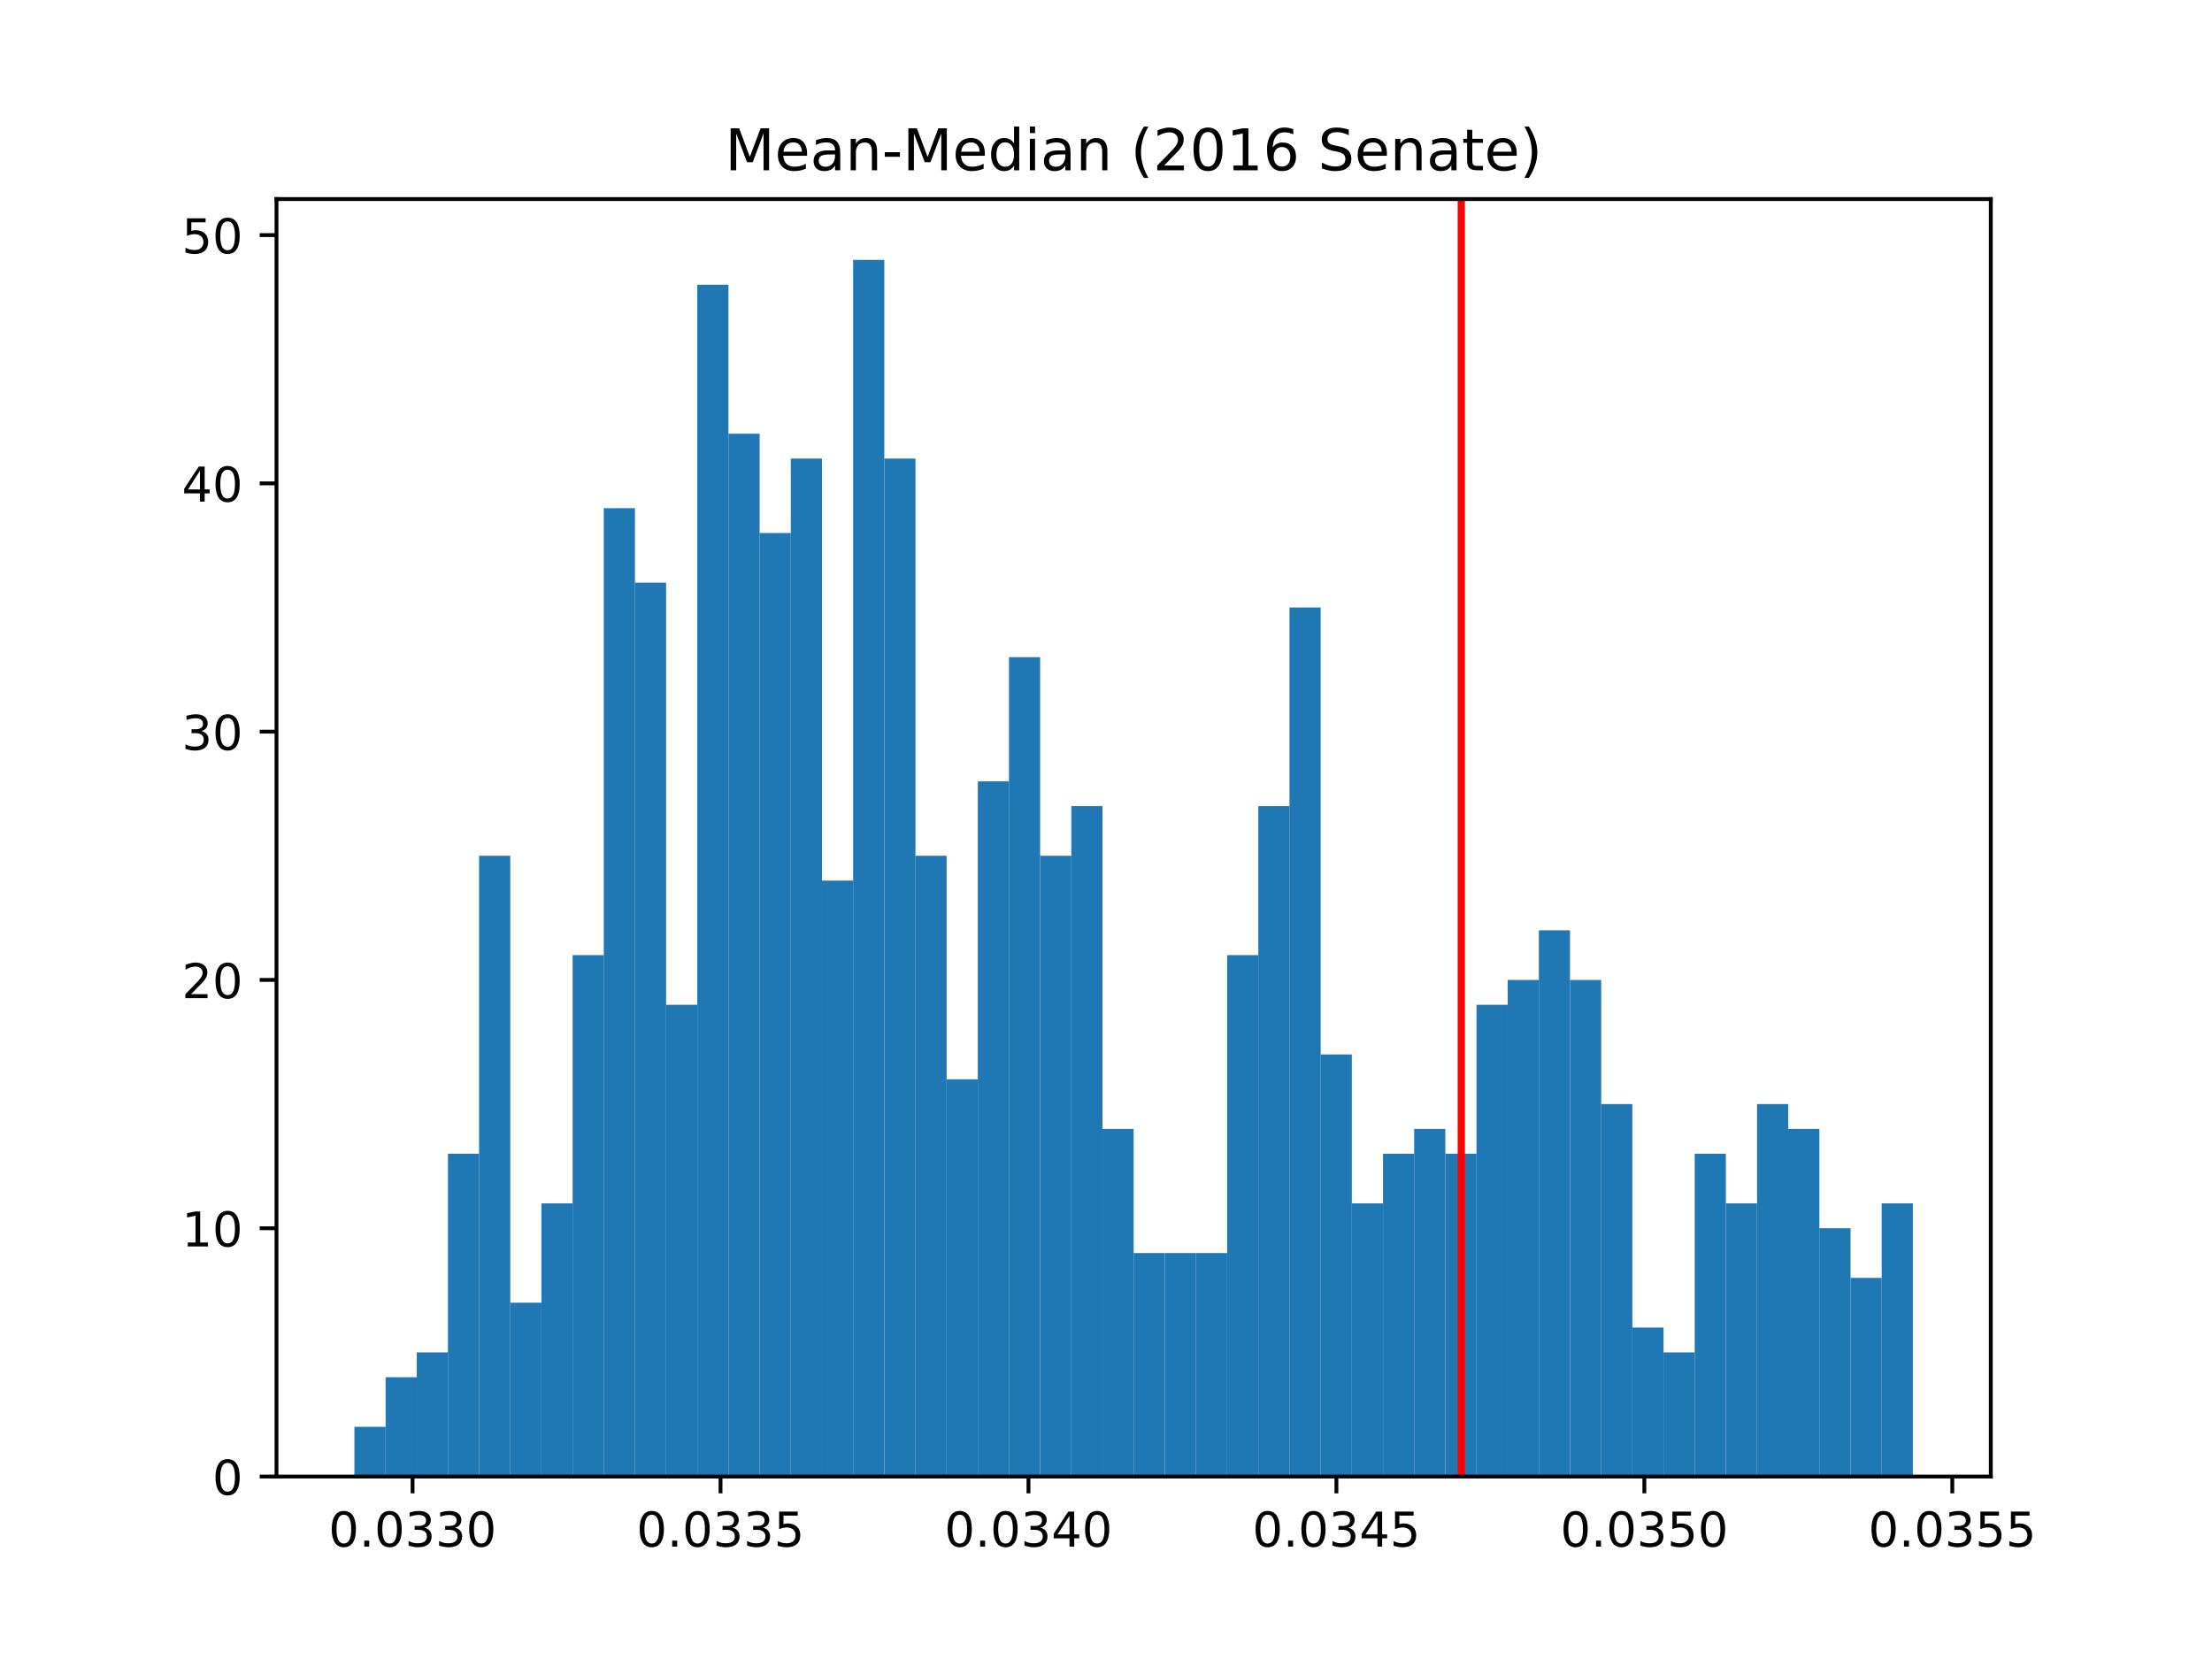 <?xml version="1.0" encoding="utf-8" standalone="no"?>
<!DOCTYPE svg PUBLIC "-//W3C//DTD SVG 1.1//EN"
  "http://www.w3.org/Graphics/SVG/1.1/DTD/svg11.dtd">
<!-- Created with matplotlib (http://matplotlib.org/) -->
<svg height="345.6pt" version="1.1" viewBox="0 0 460.8 345.6" width="460.8pt" xmlns="http://www.w3.org/2000/svg" xmlns:xlink="http://www.w3.org/1999/xlink">
 <defs>
  <style type="text/css">
*{stroke-linecap:butt;stroke-linejoin:round;}
  </style>
 </defs>
 <g id="figure_1">
  <g id="patch_1">
   <path d="M 0 345.6 
L 460.8 345.6 
L 460.8 0 
L 0 0 
z
" style="fill:#ffffff;"/>
  </g>
  <g id="axes_1">
   <g id="patch_2">
    <path d="M 57.6 307.584 
L 414.72 307.584 
L 414.72 41.472 
L 57.6 41.472 
z
" style="fill:#ffffff;"/>
   </g>
   <g id="patch_3">
    <path clip-path="url(#p2c64621270)" d="M 73.833 307.584 
L 80.326 307.584 
L 80.326 297.24 
L 73.833 297.24 
z
" style="fill:#1f77b4;"/>
   </g>
   <g id="patch_4">
    <path clip-path="url(#p2c64621270)" d="M 80.326 307.584 
L 86.819 307.584 
L 86.819 286.895 
L 80.326 286.895 
z
" style="fill:#1f77b4;"/>
   </g>
   <g id="patch_5">
    <path clip-path="url(#p2c64621270)" d="M 86.819 307.584 
L 93.312 307.584 
L 93.312 281.723 
L 86.819 281.723 
z
" style="fill:#1f77b4;"/>
   </g>
   <g id="patch_6">
    <path clip-path="url(#p2c64621270)" d="M 93.312 307.584 
L 99.805 307.584 
L 99.805 240.345 
L 93.312 240.345 
z
" style="fill:#1f77b4;"/>
   </g>
   <g id="patch_7">
    <path clip-path="url(#p2c64621270)" d="M 99.805 307.584 
L 106.298 307.584 
L 106.298 178.278 
L 99.805 178.278 
z
" style="fill:#1f77b4;"/>
   </g>
   <g id="patch_8">
    <path clip-path="url(#p2c64621270)" d="M 106.298 307.584 
L 112.791 307.584 
L 112.791 271.378 
L 106.298 271.378 
z
" style="fill:#1f77b4;"/>
   </g>
   <g id="patch_9">
    <path clip-path="url(#p2c64621270)" d="M 112.791 307.584 
L 119.284 307.584 
L 119.284 250.689 
L 112.791 250.689 
z
" style="fill:#1f77b4;"/>
   </g>
   <g id="patch_10">
    <path clip-path="url(#p2c64621270)" d="M 119.284 307.584 
L 125.777 307.584 
L 125.777 198.967 
L 119.284 198.967 
z
" style="fill:#1f77b4;"/>
   </g>
   <g id="patch_11">
    <path clip-path="url(#p2c64621270)" d="M 125.777 307.584 
L 132.271 307.584 
L 132.271 105.866 
L 125.777 105.866 
z
" style="fill:#1f77b4;"/>
   </g>
   <g id="patch_12">
    <path clip-path="url(#p2c64621270)" d="M 132.271 307.584 
L 138.764 307.584 
L 138.764 121.383 
L 132.271 121.383 
z
" style="fill:#1f77b4;"/>
   </g>
   <g id="patch_13">
    <path clip-path="url(#p2c64621270)" d="M 138.764 307.584 
L 145.257 307.584 
L 145.257 209.311 
L 138.764 209.311 
z
" style="fill:#1f77b4;"/>
   </g>
   <g id="patch_14">
    <path clip-path="url(#p2c64621270)" d="M 145.257 307.584 
L 151.75 307.584 
L 151.75 59.316 
L 145.257 59.316 
z
" style="fill:#1f77b4;"/>
   </g>
   <g id="patch_15">
    <path clip-path="url(#p2c64621270)" d="M 151.75 307.584 
L 158.243 307.584 
L 158.243 90.35 
L 151.75 90.35 
z
" style="fill:#1f77b4;"/>
   </g>
   <g id="patch_16">
    <path clip-path="url(#p2c64621270)" d="M 158.243 307.584 
L 164.736 307.584 
L 164.736 111.039 
L 158.243 111.039 
z
" style="fill:#1f77b4;"/>
   </g>
   <g id="patch_17">
    <path clip-path="url(#p2c64621270)" d="M 164.736 307.584 
L 171.229 307.584 
L 171.229 95.522 
L 164.736 95.522 
z
" style="fill:#1f77b4;"/>
   </g>
   <g id="patch_18">
    <path clip-path="url(#p2c64621270)" d="M 171.229 307.584 
L 177.722 307.584 
L 177.722 183.45 
L 171.229 183.45 
z
" style="fill:#1f77b4;"/>
   </g>
   <g id="patch_19">
    <path clip-path="url(#p2c64621270)" d="M 177.722 307.584 
L 184.215 307.584 
L 184.215 54.144 
L 177.722 54.144 
z
" style="fill:#1f77b4;"/>
   </g>
   <g id="patch_20">
    <path clip-path="url(#p2c64621270)" d="M 184.215 307.584 
L 190.708 307.584 
L 190.708 95.522 
L 184.215 95.522 
z
" style="fill:#1f77b4;"/>
   </g>
   <g id="patch_21">
    <path clip-path="url(#p2c64621270)" d="M 190.708 307.584 
L 197.201 307.584 
L 197.201 178.278 
L 190.708 178.278 
z
" style="fill:#1f77b4;"/>
   </g>
   <g id="patch_22">
    <path clip-path="url(#p2c64621270)" d="M 197.201 307.584 
L 203.695 307.584 
L 203.695 224.828 
L 197.201 224.828 
z
" style="fill:#1f77b4;"/>
   </g>
   <g id="patch_23">
    <path clip-path="url(#p2c64621270)" d="M 203.695 307.584 
L 210.188 307.584 
L 210.188 162.761 
L 203.695 162.761 
z
" style="fill:#1f77b4;"/>
   </g>
   <g id="patch_24">
    <path clip-path="url(#p2c64621270)" d="M 210.188 307.584 
L 216.681 307.584 
L 216.681 136.9 
L 210.188 136.9 
z
" style="fill:#1f77b4;"/>
   </g>
   <g id="patch_25">
    <path clip-path="url(#p2c64621270)" d="M 216.681 307.584 
L 223.174 307.584 
L 223.174 178.278 
L 216.681 178.278 
z
" style="fill:#1f77b4;"/>
   </g>
   <g id="patch_26">
    <path clip-path="url(#p2c64621270)" d="M 223.174 307.584 
L 229.667 307.584 
L 229.667 167.933 
L 223.174 167.933 
z
" style="fill:#1f77b4;"/>
   </g>
   <g id="patch_27">
    <path clip-path="url(#p2c64621270)" d="M 229.667 307.584 
L 236.16 307.584 
L 236.16 235.173 
L 229.667 235.173 
z
" style="fill:#1f77b4;"/>
   </g>
   <g id="patch_28">
    <path clip-path="url(#p2c64621270)" d="M 236.16 307.584 
L 242.653 307.584 
L 242.653 261.034 
L 236.16 261.034 
z
" style="fill:#1f77b4;"/>
   </g>
   <g id="patch_29">
    <path clip-path="url(#p2c64621270)" d="M 242.653 307.584 
L 249.146 307.584 
L 249.146 261.034 
L 242.653 261.034 
z
" style="fill:#1f77b4;"/>
   </g>
   <g id="patch_30">
    <path clip-path="url(#p2c64621270)" d="M 249.146 307.584 
L 255.639 307.584 
L 255.639 261.034 
L 249.146 261.034 
z
" style="fill:#1f77b4;"/>
   </g>
   <g id="patch_31">
    <path clip-path="url(#p2c64621270)" d="M 255.639 307.584 
L 262.132 307.584 
L 262.132 198.967 
L 255.639 198.967 
z
" style="fill:#1f77b4;"/>
   </g>
   <g id="patch_32">
    <path clip-path="url(#p2c64621270)" d="M 262.132 307.584 
L 268.625 307.584 
L 268.625 167.933 
L 262.132 167.933 
z
" style="fill:#1f77b4;"/>
   </g>
   <g id="patch_33">
    <path clip-path="url(#p2c64621270)" d="M 268.625 307.584 
L 275.119 307.584 
L 275.119 126.555 
L 268.625 126.555 
z
" style="fill:#1f77b4;"/>
   </g>
   <g id="patch_34">
    <path clip-path="url(#p2c64621270)" d="M 275.119 307.584 
L 281.612 307.584 
L 281.612 219.656 
L 275.119 219.656 
z
" style="fill:#1f77b4;"/>
   </g>
   <g id="patch_35">
    <path clip-path="url(#p2c64621270)" d="M 281.612 307.584 
L 288.105 307.584 
L 288.105 250.689 
L 281.612 250.689 
z
" style="fill:#1f77b4;"/>
   </g>
   <g id="patch_36">
    <path clip-path="url(#p2c64621270)" d="M 288.105 307.584 
L 294.598 307.584 
L 294.598 240.345 
L 288.105 240.345 
z
" style="fill:#1f77b4;"/>
   </g>
   <g id="patch_37">
    <path clip-path="url(#p2c64621270)" d="M 294.598 307.584 
L 301.091 307.584 
L 301.091 235.173 
L 294.598 235.173 
z
" style="fill:#1f77b4;"/>
   </g>
   <g id="patch_38">
    <path clip-path="url(#p2c64621270)" d="M 301.091 307.584 
L 307.584 307.584 
L 307.584 240.345 
L 301.091 240.345 
z
" style="fill:#1f77b4;"/>
   </g>
   <g id="patch_39">
    <path clip-path="url(#p2c64621270)" d="M 307.584 307.584 
L 314.077 307.584 
L 314.077 209.311 
L 307.584 209.311 
z
" style="fill:#1f77b4;"/>
   </g>
   <g id="patch_40">
    <path clip-path="url(#p2c64621270)" d="M 314.077 307.584 
L 320.57 307.584 
L 320.57 204.139 
L 314.077 204.139 
z
" style="fill:#1f77b4;"/>
   </g>
   <g id="patch_41">
    <path clip-path="url(#p2c64621270)" d="M 320.57 307.584 
L 327.063 307.584 
L 327.063 193.795 
L 320.57 193.795 
z
" style="fill:#1f77b4;"/>
   </g>
   <g id="patch_42">
    <path clip-path="url(#p2c64621270)" d="M 327.063 307.584 
L 333.556 307.584 
L 333.556 204.139 
L 327.063 204.139 
z
" style="fill:#1f77b4;"/>
   </g>
   <g id="patch_43">
    <path clip-path="url(#p2c64621270)" d="M 333.556 307.584 
L 340.049 307.584 
L 340.049 230 
L 333.556 230 
z
" style="fill:#1f77b4;"/>
   </g>
   <g id="patch_44">
    <path clip-path="url(#p2c64621270)" d="M 340.049 307.584 
L 346.543 307.584 
L 346.543 276.551 
L 340.049 276.551 
z
" style="fill:#1f77b4;"/>
   </g>
   <g id="patch_45">
    <path clip-path="url(#p2c64621270)" d="M 346.543 307.584 
L 353.036 307.584 
L 353.036 281.723 
L 346.543 281.723 
z
" style="fill:#1f77b4;"/>
   </g>
   <g id="patch_46">
    <path clip-path="url(#p2c64621270)" d="M 353.036 307.584 
L 359.529 307.584 
L 359.529 240.345 
L 353.036 240.345 
z
" style="fill:#1f77b4;"/>
   </g>
   <g id="patch_47">
    <path clip-path="url(#p2c64621270)" d="M 359.529 307.584 
L 366.022 307.584 
L 366.022 250.689 
L 359.529 250.689 
z
" style="fill:#1f77b4;"/>
   </g>
   <g id="patch_48">
    <path clip-path="url(#p2c64621270)" d="M 366.022 307.584 
L 372.515 307.584 
L 372.515 230 
L 366.022 230 
z
" style="fill:#1f77b4;"/>
   </g>
   <g id="patch_49">
    <path clip-path="url(#p2c64621270)" d="M 372.515 307.584 
L 379.008 307.584 
L 379.008 235.173 
L 372.515 235.173 
z
" style="fill:#1f77b4;"/>
   </g>
   <g id="patch_50">
    <path clip-path="url(#p2c64621270)" d="M 379.008 307.584 
L 385.501 307.584 
L 385.501 255.862 
L 379.008 255.862 
z
" style="fill:#1f77b4;"/>
   </g>
   <g id="patch_51">
    <path clip-path="url(#p2c64621270)" d="M 385.501 307.584 
L 391.994 307.584 
L 391.994 266.206 
L 385.501 266.206 
z
" style="fill:#1f77b4;"/>
   </g>
   <g id="patch_52">
    <path clip-path="url(#p2c64621270)" d="M 391.994 307.584 
L 398.487 307.584 
L 398.487 250.689 
L 391.994 250.689 
z
" style="fill:#1f77b4;"/>
   </g>
   <g id="matplotlib.axis_1">
    <g id="xtick_1">
     <g id="line2d_1">
      <defs>
       <path d="M 0 0 
L 0 3.5 
" id="mb18ad50633" style="stroke:#000000;stroke-width:0.8;"/>
      </defs>
      <g>
       <use style="stroke:#000000;stroke-width:0.8;" x="85.947" xlink:href="#mb18ad50633" y="307.584"/>
      </g>
     </g>
     <g id="text_1">
      <!-- 0.0330 -->
      <defs>
       <path d="M 31.781 66.406 
Q 24.172 66.406 20.328 58.906 
Q 16.5 51.422 16.5 36.375 
Q 16.5 21.391 20.328 13.891 
Q 24.172 6.391 31.781 6.391 
Q 39.453 6.391 43.281 13.891 
Q 47.125 21.391 47.125 36.375 
Q 47.125 51.422 43.281 58.906 
Q 39.453 66.406 31.781 66.406 
z
M 31.781 74.219 
Q 44.047 74.219 50.516 64.516 
Q 56.984 54.828 56.984 36.375 
Q 56.984 17.969 50.516 8.266 
Q 44.047 -1.422 31.781 -1.422 
Q 19.531 -1.422 13.062 8.266 
Q 6.594 17.969 6.594 36.375 
Q 6.594 54.828 13.062 64.516 
Q 19.531 74.219 31.781 74.219 
z
" id="DejaVuSans-30"/>
       <path d="M 10.688 12.406 
L 21 12.406 
L 21 0 
L 10.688 0 
z
" id="DejaVuSans-2e"/>
       <path d="M 40.578 39.312 
Q 47.656 37.797 51.625 33 
Q 55.609 28.219 55.609 21.188 
Q 55.609 10.406 48.188 4.484 
Q 40.766 -1.422 27.094 -1.422 
Q 22.516 -1.422 17.656 -0.516 
Q 12.797 0.391 7.625 2.203 
L 7.625 11.719 
Q 11.719 9.328 16.594 8.109 
Q 21.484 6.891 26.812 6.891 
Q 36.078 6.891 40.938 10.547 
Q 45.797 14.203 45.797 21.188 
Q 45.797 27.641 41.281 31.266 
Q 36.766 34.906 28.719 34.906 
L 20.219 34.906 
L 20.219 43.016 
L 29.109 43.016 
Q 36.375 43.016 40.234 45.922 
Q 44.094 48.828 44.094 54.297 
Q 44.094 59.906 40.109 62.906 
Q 36.141 65.922 28.719 65.922 
Q 24.656 65.922 20.016 65.031 
Q 15.375 64.156 9.812 62.312 
L 9.812 71.094 
Q 15.438 72.656 20.344 73.438 
Q 25.25 74.219 29.594 74.219 
Q 40.828 74.219 47.359 69.109 
Q 53.906 64.016 53.906 55.328 
Q 53.906 49.266 50.438 45.094 
Q 46.969 40.922 40.578 39.312 
z
" id="DejaVuSans-33"/>
      </defs>
      <g transform="translate(68.451 322.182)scale(0.1 -0.1)">
       <use xlink:href="#DejaVuSans-30"/>
       <use x="63.623" xlink:href="#DejaVuSans-2e"/>
       <use x="95.41" xlink:href="#DejaVuSans-30"/>
       <use x="159.033" xlink:href="#DejaVuSans-33"/>
       <use x="222.656" xlink:href="#DejaVuSans-33"/>
       <use x="286.279" xlink:href="#DejaVuSans-30"/>
      </g>
     </g>
    </g>
    <g id="xtick_2">
     <g id="line2d_2">
      <g>
       <use style="stroke:#000000;stroke-width:0.8;" x="150.097" xlink:href="#mb18ad50633" y="307.584"/>
      </g>
     </g>
     <g id="text_2">
      <!-- 0.0335 -->
      <defs>
       <path d="M 10.797 72.906 
L 49.516 72.906 
L 49.516 64.594 
L 19.828 64.594 
L 19.828 46.734 
Q 21.969 47.469 24.109 47.828 
Q 26.266 48.188 28.422 48.188 
Q 40.625 48.188 47.75 41.5 
Q 54.891 34.812 54.891 23.391 
Q 54.891 11.625 47.562 5.094 
Q 40.234 -1.422 26.906 -1.422 
Q 22.312 -1.422 17.547 -0.641 
Q 12.797 0.141 7.719 1.703 
L 7.719 11.625 
Q 12.109 9.234 16.797 8.062 
Q 21.484 6.891 26.703 6.891 
Q 35.156 6.891 40.078 11.328 
Q 45.016 15.766 45.016 23.391 
Q 45.016 31 40.078 35.438 
Q 35.156 39.891 26.703 39.891 
Q 22.75 39.891 18.812 39.016 
Q 14.891 38.141 10.797 36.281 
z
" id="DejaVuSans-35"/>
      </defs>
      <g transform="translate(132.602 322.182)scale(0.1 -0.1)">
       <use xlink:href="#DejaVuSans-30"/>
       <use x="63.623" xlink:href="#DejaVuSans-2e"/>
       <use x="95.41" xlink:href="#DejaVuSans-30"/>
       <use x="159.033" xlink:href="#DejaVuSans-33"/>
       <use x="222.656" xlink:href="#DejaVuSans-33"/>
       <use x="286.279" xlink:href="#DejaVuSans-35"/>
      </g>
     </g>
    </g>
    <g id="xtick_3">
     <g id="line2d_3">
      <g>
       <use style="stroke:#000000;stroke-width:0.8;" x="214.248" xlink:href="#mb18ad50633" y="307.584"/>
      </g>
     </g>
     <g id="text_3">
      <!-- 0.0340 -->
      <defs>
       <path d="M 37.797 64.312 
L 12.891 25.391 
L 37.797 25.391 
z
M 35.203 72.906 
L 47.609 72.906 
L 47.609 25.391 
L 58.016 25.391 
L 58.016 17.188 
L 47.609 17.188 
L 47.609 0 
L 37.797 0 
L 37.797 17.188 
L 4.891 17.188 
L 4.891 26.703 
z
" id="DejaVuSans-34"/>
      </defs>
      <g transform="translate(196.752 322.182)scale(0.1 -0.1)">
       <use xlink:href="#DejaVuSans-30"/>
       <use x="63.623" xlink:href="#DejaVuSans-2e"/>
       <use x="95.41" xlink:href="#DejaVuSans-30"/>
       <use x="159.033" xlink:href="#DejaVuSans-33"/>
       <use x="222.656" xlink:href="#DejaVuSans-34"/>
       <use x="286.279" xlink:href="#DejaVuSans-30"/>
      </g>
     </g>
    </g>
    <g id="xtick_4">
     <g id="line2d_4">
      <g>
       <use style="stroke:#000000;stroke-width:0.8;" x="278.398" xlink:href="#mb18ad50633" y="307.584"/>
      </g>
     </g>
     <g id="text_4">
      <!-- 0.0345 -->
      <g transform="translate(260.903 322.182)scale(0.1 -0.1)">
       <use xlink:href="#DejaVuSans-30"/>
       <use x="63.623" xlink:href="#DejaVuSans-2e"/>
       <use x="95.41" xlink:href="#DejaVuSans-30"/>
       <use x="159.033" xlink:href="#DejaVuSans-33"/>
       <use x="222.656" xlink:href="#DejaVuSans-34"/>
       <use x="286.279" xlink:href="#DejaVuSans-35"/>
      </g>
     </g>
    </g>
    <g id="xtick_5">
     <g id="line2d_5">
      <g>
       <use style="stroke:#000000;stroke-width:0.8;" x="342.549" xlink:href="#mb18ad50633" y="307.584"/>
      </g>
     </g>
     <g id="text_5">
      <!-- 0.0350 -->
      <g transform="translate(325.053 322.182)scale(0.1 -0.1)">
       <use xlink:href="#DejaVuSans-30"/>
       <use x="63.623" xlink:href="#DejaVuSans-2e"/>
       <use x="95.41" xlink:href="#DejaVuSans-30"/>
       <use x="159.033" xlink:href="#DejaVuSans-33"/>
       <use x="222.656" xlink:href="#DejaVuSans-35"/>
       <use x="286.279" xlink:href="#DejaVuSans-30"/>
      </g>
     </g>
    </g>
    <g id="xtick_6">
     <g id="line2d_6">
      <g>
       <use style="stroke:#000000;stroke-width:0.8;" x="406.699" xlink:href="#mb18ad50633" y="307.584"/>
      </g>
     </g>
     <g id="text_6">
      <!-- 0.0355 -->
      <g transform="translate(389.204 322.182)scale(0.1 -0.1)">
       <use xlink:href="#DejaVuSans-30"/>
       <use x="63.623" xlink:href="#DejaVuSans-2e"/>
       <use x="95.41" xlink:href="#DejaVuSans-30"/>
       <use x="159.033" xlink:href="#DejaVuSans-33"/>
       <use x="222.656" xlink:href="#DejaVuSans-35"/>
       <use x="286.279" xlink:href="#DejaVuSans-35"/>
      </g>
     </g>
    </g>
   </g>
   <g id="matplotlib.axis_2">
    <g id="ytick_1">
     <g id="line2d_7">
      <defs>
       <path d="M 0 0 
L -3.5 0 
" id="m4a359e9936" style="stroke:#000000;stroke-width:0.8;"/>
      </defs>
      <g>
       <use style="stroke:#000000;stroke-width:0.8;" x="57.6" xlink:href="#m4a359e9936" y="307.584"/>
      </g>
     </g>
     <g id="text_7">
      <!-- 0 -->
      <g transform="translate(44.237 311.383)scale(0.1 -0.1)">
       <use xlink:href="#DejaVuSans-30"/>
      </g>
     </g>
    </g>
    <g id="ytick_2">
     <g id="line2d_8">
      <g>
       <use style="stroke:#000000;stroke-width:0.8;" x="57.6" xlink:href="#m4a359e9936" y="255.862"/>
      </g>
     </g>
     <g id="text_8">
      <!-- 10 -->
      <defs>
       <path d="M 12.406 8.297 
L 28.516 8.297 
L 28.516 63.922 
L 10.984 60.406 
L 10.984 69.391 
L 28.422 72.906 
L 38.281 72.906 
L 38.281 8.297 
L 54.391 8.297 
L 54.391 0 
L 12.406 0 
z
" id="DejaVuSans-31"/>
      </defs>
      <g transform="translate(37.875 259.661)scale(0.1 -0.1)">
       <use xlink:href="#DejaVuSans-31"/>
       <use x="63.623" xlink:href="#DejaVuSans-30"/>
      </g>
     </g>
    </g>
    <g id="ytick_3">
     <g id="line2d_9">
      <g>
       <use style="stroke:#000000;stroke-width:0.8;" x="57.6" xlink:href="#m4a359e9936" y="204.139"/>
      </g>
     </g>
     <g id="text_9">
      <!-- 20 -->
      <defs>
       <path d="M 19.188 8.297 
L 53.609 8.297 
L 53.609 0 
L 7.328 0 
L 7.328 8.297 
Q 12.938 14.109 22.625 23.891 
Q 32.328 33.688 34.812 36.531 
Q 39.547 41.844 41.422 45.531 
Q 43.312 49.219 43.312 52.781 
Q 43.312 58.594 39.234 62.25 
Q 35.156 65.922 28.609 65.922 
Q 23.969 65.922 18.812 64.312 
Q 13.672 62.703 7.812 59.422 
L 7.812 69.391 
Q 13.766 71.781 18.938 73 
Q 24.125 74.219 28.422 74.219 
Q 39.75 74.219 46.484 68.547 
Q 53.219 62.891 53.219 53.422 
Q 53.219 48.922 51.531 44.891 
Q 49.859 40.875 45.406 35.406 
Q 44.188 33.984 37.641 27.219 
Q 31.109 20.453 19.188 8.297 
z
" id="DejaVuSans-32"/>
      </defs>
      <g transform="translate(37.875 207.938)scale(0.1 -0.1)">
       <use xlink:href="#DejaVuSans-32"/>
       <use x="63.623" xlink:href="#DejaVuSans-30"/>
      </g>
     </g>
    </g>
    <g id="ytick_4">
     <g id="line2d_10">
      <g>
       <use style="stroke:#000000;stroke-width:0.8;" x="57.6" xlink:href="#m4a359e9936" y="152.417"/>
      </g>
     </g>
     <g id="text_10">
      <!-- 30 -->
      <g transform="translate(37.875 156.216)scale(0.1 -0.1)">
       <use xlink:href="#DejaVuSans-33"/>
       <use x="63.623" xlink:href="#DejaVuSans-30"/>
      </g>
     </g>
    </g>
    <g id="ytick_5">
     <g id="line2d_11">
      <g>
       <use style="stroke:#000000;stroke-width:0.8;" x="57.6" xlink:href="#m4a359e9936" y="100.694"/>
      </g>
     </g>
     <g id="text_11">
      <!-- 40 -->
      <g transform="translate(37.875 104.493)scale(0.1 -0.1)">
       <use xlink:href="#DejaVuSans-34"/>
       <use x="63.623" xlink:href="#DejaVuSans-30"/>
      </g>
     </g>
    </g>
    <g id="ytick_6">
     <g id="line2d_12">
      <g>
       <use style="stroke:#000000;stroke-width:0.8;" x="57.6" xlink:href="#m4a359e9936" y="48.972"/>
      </g>
     </g>
     <g id="text_12">
      <!-- 50 -->
      <g transform="translate(37.875 52.771)scale(0.1 -0.1)">
       <use xlink:href="#DejaVuSans-35"/>
       <use x="63.623" xlink:href="#DejaVuSans-30"/>
      </g>
     </g>
    </g>
   </g>
   <g id="line2d_13">
    <path clip-path="url(#p2c64621270)" d="M 304.409 307.584 
L 304.409 41.472 
" style="fill:none;stroke:#ff0000;stroke-linecap:square;stroke-width:1.5;"/>
   </g>
   <g id="patch_53">
    <path d="M 57.6 307.584 
L 57.6 41.472 
" style="fill:none;stroke:#000000;stroke-linecap:square;stroke-linejoin:miter;stroke-width:0.8;"/>
   </g>
   <g id="patch_54">
    <path d="M 414.72 307.584 
L 414.72 41.472 
" style="fill:none;stroke:#000000;stroke-linecap:square;stroke-linejoin:miter;stroke-width:0.8;"/>
   </g>
   <g id="patch_55">
    <path d="M 57.6 307.584 
L 414.72 307.584 
" style="fill:none;stroke:#000000;stroke-linecap:square;stroke-linejoin:miter;stroke-width:0.8;"/>
   </g>
   <g id="patch_56">
    <path d="M 57.6 41.472 
L 414.72 41.472 
" style="fill:none;stroke:#000000;stroke-linecap:square;stroke-linejoin:miter;stroke-width:0.8;"/>
   </g>
   <g id="text_13">
    <!-- Mean-Median (2016 Senate) -->
    <defs>
     <path d="M 9.812 72.906 
L 24.516 72.906 
L 43.109 23.297 
L 61.812 72.906 
L 76.516 72.906 
L 76.516 0 
L 66.891 0 
L 66.891 64.016 
L 48.094 14.016 
L 38.188 14.016 
L 19.391 64.016 
L 19.391 0 
L 9.812 0 
z
" id="DejaVuSans-4d"/>
     <path d="M 56.203 29.594 
L 56.203 25.203 
L 14.891 25.203 
Q 15.484 15.922 20.484 11.062 
Q 25.484 6.203 34.422 6.203 
Q 39.594 6.203 44.453 7.469 
Q 49.312 8.734 54.109 11.281 
L 54.109 2.781 
Q 49.266 0.734 44.188 -0.344 
Q 39.109 -1.422 33.891 -1.422 
Q 20.797 -1.422 13.156 6.188 
Q 5.516 13.812 5.516 26.812 
Q 5.516 40.234 12.766 48.109 
Q 20.016 56 32.328 56 
Q 43.359 56 49.781 48.891 
Q 56.203 41.797 56.203 29.594 
z
M 47.219 32.234 
Q 47.125 39.594 43.094 43.984 
Q 39.062 48.391 32.422 48.391 
Q 24.906 48.391 20.391 44.141 
Q 15.875 39.891 15.188 32.172 
z
" id="DejaVuSans-65"/>
     <path d="M 34.281 27.484 
Q 23.391 27.484 19.188 25 
Q 14.984 22.516 14.984 16.5 
Q 14.984 11.719 18.141 8.906 
Q 21.297 6.109 26.703 6.109 
Q 34.188 6.109 38.703 11.406 
Q 43.219 16.703 43.219 25.484 
L 43.219 27.484 
z
M 52.203 31.203 
L 52.203 0 
L 43.219 0 
L 43.219 8.297 
Q 40.141 3.328 35.547 0.953 
Q 30.953 -1.422 24.312 -1.422 
Q 15.922 -1.422 10.953 3.297 
Q 6 8.016 6 15.922 
Q 6 25.141 12.172 29.828 
Q 18.359 34.516 30.609 34.516 
L 43.219 34.516 
L 43.219 35.406 
Q 43.219 41.609 39.141 45 
Q 35.062 48.391 27.688 48.391 
Q 23 48.391 18.547 47.266 
Q 14.109 46.141 10.016 43.891 
L 10.016 52.203 
Q 14.938 54.109 19.578 55.047 
Q 24.219 56 28.609 56 
Q 40.484 56 46.344 49.844 
Q 52.203 43.703 52.203 31.203 
z
" id="DejaVuSans-61"/>
     <path d="M 54.891 33.016 
L 54.891 0 
L 45.906 0 
L 45.906 32.719 
Q 45.906 40.484 42.875 44.328 
Q 39.844 48.188 33.797 48.188 
Q 26.516 48.188 22.312 43.547 
Q 18.109 38.922 18.109 30.906 
L 18.109 0 
L 9.078 0 
L 9.078 54.688 
L 18.109 54.688 
L 18.109 46.188 
Q 21.344 51.125 25.703 53.562 
Q 30.078 56 35.797 56 
Q 45.219 56 50.047 50.172 
Q 54.891 44.344 54.891 33.016 
z
" id="DejaVuSans-6e"/>
     <path d="M 4.891 31.391 
L 31.203 31.391 
L 31.203 23.391 
L 4.891 23.391 
z
" id="DejaVuSans-2d"/>
     <path d="M 45.406 46.391 
L 45.406 75.984 
L 54.391 75.984 
L 54.391 0 
L 45.406 0 
L 45.406 8.203 
Q 42.578 3.328 38.25 0.953 
Q 33.938 -1.422 27.875 -1.422 
Q 17.969 -1.422 11.734 6.484 
Q 5.516 14.406 5.516 27.297 
Q 5.516 40.188 11.734 48.094 
Q 17.969 56 27.875 56 
Q 33.938 56 38.25 53.625 
Q 42.578 51.266 45.406 46.391 
z
M 14.797 27.297 
Q 14.797 17.391 18.875 11.75 
Q 22.953 6.109 30.078 6.109 
Q 37.203 6.109 41.297 11.75 
Q 45.406 17.391 45.406 27.297 
Q 45.406 37.203 41.297 42.844 
Q 37.203 48.484 30.078 48.484 
Q 22.953 48.484 18.875 42.844 
Q 14.797 37.203 14.797 27.297 
z
" id="DejaVuSans-64"/>
     <path d="M 9.422 54.688 
L 18.406 54.688 
L 18.406 0 
L 9.422 0 
z
M 9.422 75.984 
L 18.406 75.984 
L 18.406 64.594 
L 9.422 64.594 
z
" id="DejaVuSans-69"/>
     <path id="DejaVuSans-20"/>
     <path d="M 31 75.875 
Q 24.469 64.656 21.281 53.656 
Q 18.109 42.672 18.109 31.391 
Q 18.109 20.125 21.312 9.062 
Q 24.516 -2 31 -13.188 
L 23.188 -13.188 
Q 15.875 -1.703 12.234 9.375 
Q 8.594 20.453 8.594 31.391 
Q 8.594 42.281 12.203 53.312 
Q 15.828 64.359 23.188 75.875 
z
" id="DejaVuSans-28"/>
     <path d="M 33.016 40.375 
Q 26.375 40.375 22.484 35.828 
Q 18.609 31.297 18.609 23.391 
Q 18.609 15.531 22.484 10.953 
Q 26.375 6.391 33.016 6.391 
Q 39.656 6.391 43.531 10.953 
Q 47.406 15.531 47.406 23.391 
Q 47.406 31.297 43.531 35.828 
Q 39.656 40.375 33.016 40.375 
z
M 52.594 71.297 
L 52.594 62.312 
Q 48.875 64.062 45.094 64.984 
Q 41.312 65.922 37.594 65.922 
Q 27.828 65.922 22.672 59.328 
Q 17.531 52.734 16.797 39.406 
Q 19.672 43.656 24.016 45.922 
Q 28.375 48.188 33.594 48.188 
Q 44.578 48.188 50.953 41.516 
Q 57.328 34.859 57.328 23.391 
Q 57.328 12.156 50.688 5.359 
Q 44.047 -1.422 33.016 -1.422 
Q 20.359 -1.422 13.672 8.266 
Q 6.984 17.969 6.984 36.375 
Q 6.984 53.656 15.188 63.938 
Q 23.391 74.219 37.203 74.219 
Q 40.922 74.219 44.703 73.484 
Q 48.484 72.75 52.594 71.297 
z
" id="DejaVuSans-36"/>
     <path d="M 53.516 70.516 
L 53.516 60.891 
Q 47.906 63.578 42.922 64.891 
Q 37.938 66.219 33.297 66.219 
Q 25.25 66.219 20.875 63.094 
Q 16.5 59.969 16.5 54.203 
Q 16.5 49.359 19.406 46.891 
Q 22.312 44.438 30.422 42.922 
L 36.375 41.703 
Q 47.406 39.594 52.656 34.297 
Q 57.906 29 57.906 20.125 
Q 57.906 9.516 50.797 4.047 
Q 43.703 -1.422 29.984 -1.422 
Q 24.812 -1.422 18.969 -0.25 
Q 13.141 0.922 6.891 3.219 
L 6.891 13.375 
Q 12.891 10.016 18.656 8.297 
Q 24.422 6.594 29.984 6.594 
Q 38.422 6.594 43.016 9.906 
Q 47.609 13.234 47.609 19.391 
Q 47.609 24.75 44.312 27.781 
Q 41.016 30.812 33.5 32.328 
L 27.484 33.5 
Q 16.453 35.688 11.516 40.375 
Q 6.594 45.062 6.594 53.422 
Q 6.594 63.094 13.406 68.656 
Q 20.219 74.219 32.172 74.219 
Q 37.312 74.219 42.625 73.281 
Q 47.953 72.359 53.516 70.516 
z
" id="DejaVuSans-53"/>
     <path d="M 18.312 70.219 
L 18.312 54.688 
L 36.812 54.688 
L 36.812 47.703 
L 18.312 47.703 
L 18.312 18.016 
Q 18.312 11.328 20.141 9.422 
Q 21.969 7.516 27.594 7.516 
L 36.812 7.516 
L 36.812 0 
L 27.594 0 
Q 17.188 0 13.234 3.875 
Q 9.281 7.766 9.281 18.016 
L 9.281 47.703 
L 2.688 47.703 
L 2.688 54.688 
L 9.281 54.688 
L 9.281 70.219 
z
" id="DejaVuSans-74"/>
     <path d="M 8.016 75.875 
L 15.828 75.875 
Q 23.141 64.359 26.781 53.312 
Q 30.422 42.281 30.422 31.391 
Q 30.422 20.453 26.781 9.375 
Q 23.141 -1.703 15.828 -13.188 
L 8.016 -13.188 
Q 14.5 -2 17.703 9.062 
Q 20.906 20.125 20.906 31.391 
Q 20.906 42.672 17.703 53.656 
Q 14.5 64.656 8.016 75.875 
z
" id="DejaVuSans-29"/>
    </defs>
    <g transform="translate(151.033 35.472)scale(0.12 -0.12)">
     <use xlink:href="#DejaVuSans-4d"/>
     <use x="86.279" xlink:href="#DejaVuSans-65"/>
     <use x="147.803" xlink:href="#DejaVuSans-61"/>
     <use x="209.082" xlink:href="#DejaVuSans-6e"/>
     <use x="272.461" xlink:href="#DejaVuSans-2d"/>
     <use x="308.545" xlink:href="#DejaVuSans-4d"/>
     <use x="394.824" xlink:href="#DejaVuSans-65"/>
     <use x="456.348" xlink:href="#DejaVuSans-64"/>
     <use x="519.824" xlink:href="#DejaVuSans-69"/>
     <use x="547.607" xlink:href="#DejaVuSans-61"/>
     <use x="608.887" xlink:href="#DejaVuSans-6e"/>
     <use x="672.266" xlink:href="#DejaVuSans-20"/>
     <use x="704.053" xlink:href="#DejaVuSans-28"/>
     <use x="743.066" xlink:href="#DejaVuSans-32"/>
     <use x="806.689" xlink:href="#DejaVuSans-30"/>
     <use x="870.312" xlink:href="#DejaVuSans-31"/>
     <use x="933.936" xlink:href="#DejaVuSans-36"/>
     <use x="997.559" xlink:href="#DejaVuSans-20"/>
     <use x="1029.346" xlink:href="#DejaVuSans-53"/>
     <use x="1092.822" xlink:href="#DejaVuSans-65"/>
     <use x="1154.346" xlink:href="#DejaVuSans-6e"/>
     <use x="1217.725" xlink:href="#DejaVuSans-61"/>
     <use x="1279.004" xlink:href="#DejaVuSans-74"/>
     <use x="1318.213" xlink:href="#DejaVuSans-65"/>
     <use x="1379.736" xlink:href="#DejaVuSans-29"/>
    </g>
   </g>
  </g>
 </g>
 <defs>
  <clipPath id="p2c64621270">
   <rect height="266.112" width="357.12" x="57.6" y="41.472"/>
  </clipPath>
 </defs>
</svg>
